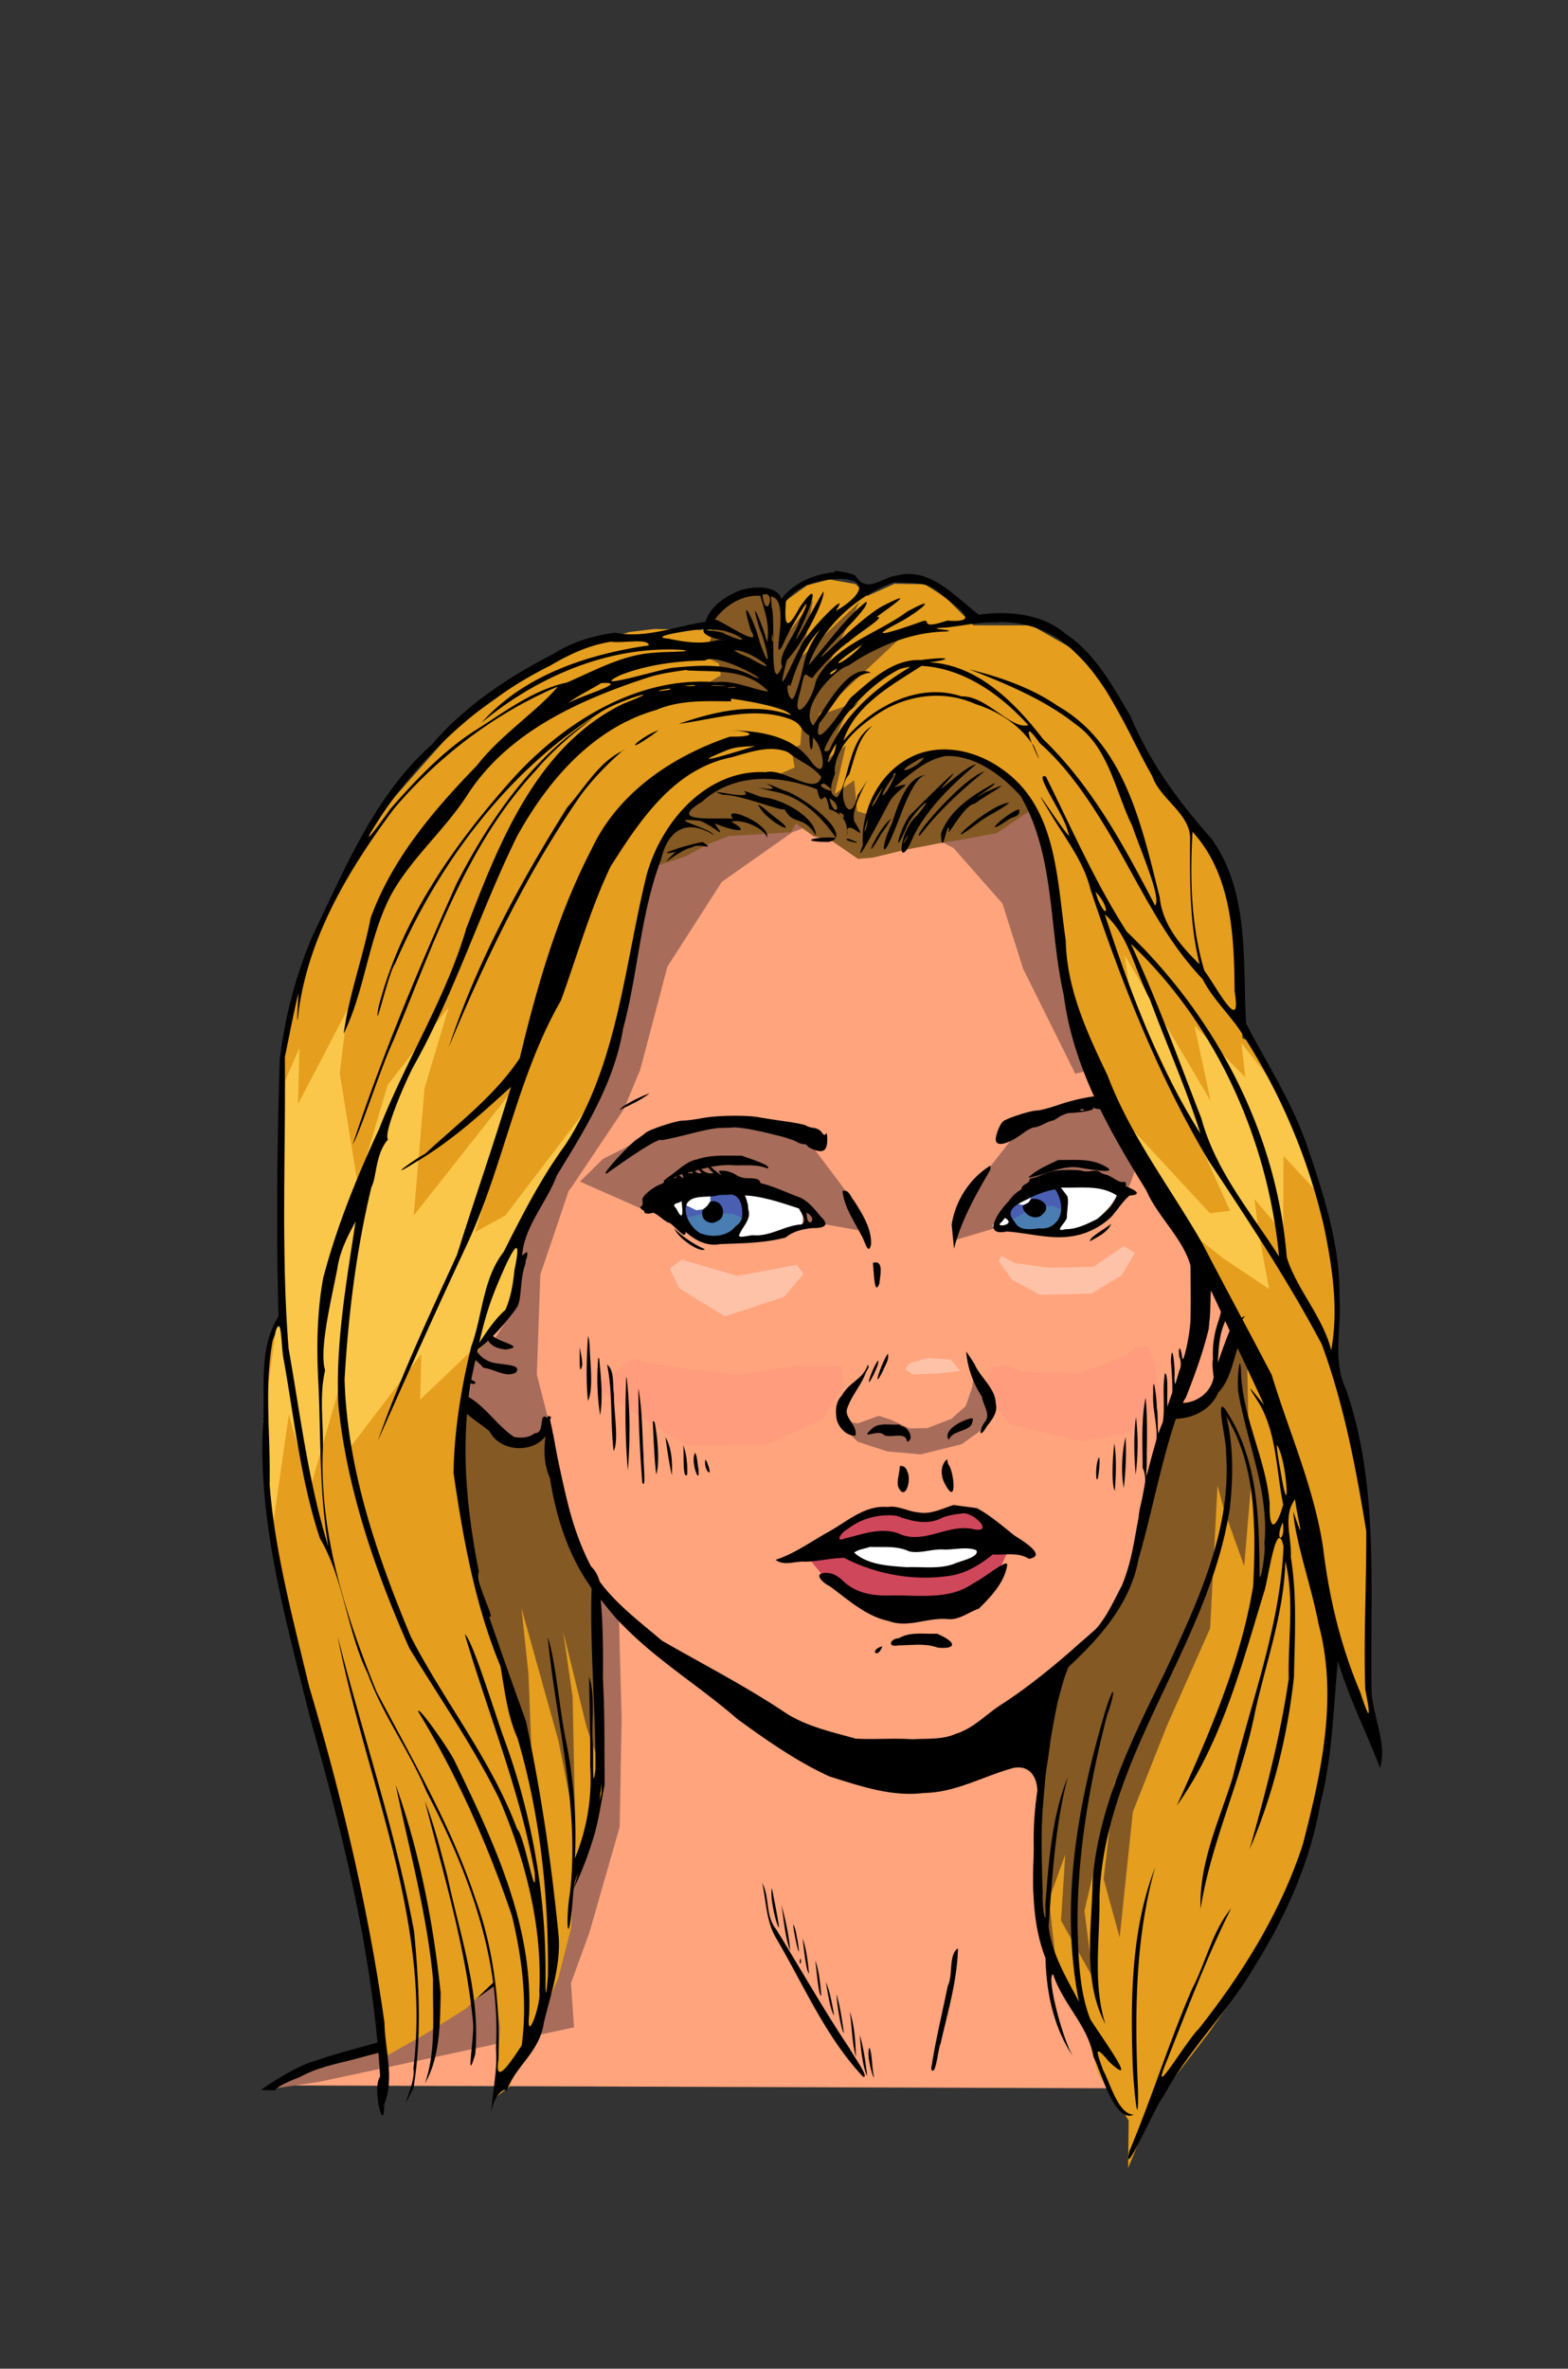 
<svg class="picture" viewBox="0 0 196 296" xmlns="http://www.w3.org/2000/svg">
    <rect x="0" y="0" width="196" height="296" fill="#333333" stroke="none"/>
    <g id="colors">
        <path d="m34.18 260.6 8.818-3.991 6.58-1.7 3.67-1.83 8.78-6.52 7.02-7.34 3.82-8.18 1.7-6.34.608-3.65-.147-8.53-1.29-15.2-3.37-8.09-1.6-10.6-1.57 1.55h-3.1l-3.82-3.65-3.87-2.49-2.64-2.67-2.19-6.84-2.97-6.17.512-4.14 1.79-2.05 2.52-.516 3.2 1.08 2.76 2.62 1.21 1.94 1.31 1.26 1.85.799 1.68-.763.18-2.12-.214-1.81.146-.905-.815-.98.016-1.65.793-1.52.735-3.09-.791-3.7-.362-.373.852-.598-.057-1.05.239-1.22.33-1.48-.031-1.54-.233-1.58.189-1.72.929-1.39-.48-1.13.595-1.86.247-2.39.033-1.18.777-1.08.082-2.18 1.62-2.05-.44-1.27 1.25-1.8.94-1.6.307-.999 1.77-2.46.386-1.41 1.33-1.37.683-1.78 2.39-1.4 1.22-2 3.91-.757 2.66-1.87 2.45-.358 2.33-.28 2.51-1.02 2.64-.312 2.31 1.62 3.61-1.01 3.14-.595 4.08 1.76 1.54-.137 2.43-.362 2.26-.734 2.15.169 1.85-1.13 2-.256 1.57-.419 2.38-.121 1.64-.107 2.8-.403.84-.164 3.24-.1 1.07-.814.914-.434.53 1.19-.175 1.77 1.91.855 1.93 2.91 2.64 3.94 1.72 3.7.79 2.77-.586 1.11 1.22 2.59.818 2.77.794 1.41.456 2.47.594 1.85.672 5.19.444 8.75-.53 12.5 1.35-2.65 2.06-2.21 2.241-.053.501 2.86-.986 3.62.492 5.99-.494 5.85-1.59 4.18-1.121 4.41-1.65 2.21-2.66.259-.507-.287-2.58 6.41-1.71 6.99-1.9 8.04-2.58 5.3-5.66 5.51-2.67 9.9.456 1.84-.916 5.75.06 8.86.675 6.62 3.27 7.05 3.03 5.39 6.588 7.289z" fill="#ffa47d"/>
        <path d="m103.1 193.2 2.68-2.92 4.25-1.64 4.121.525 1.72.281 4.53-.799 3.09 1.18 1.79 3.31 2.73.789-2.06-.023-.784 1.74-4.75 5.26-8.01.034-5.11-1.05-3.05-2.49-1.6-.752-2.01-2.49z" fill="#cf475b"/>
        <path d="m129.5 95.73-2.019.39-6.041 2.83-11.6.462-9.29-1.58-7.63.953-4.3 1.92-6.48 1.73-2.99 14.3-3.13 13.2-6.31 10.4-4.35 8.71-1.17 8.59.962-1.24-1.89 8.73-2.25 3.41-1.66 1.45-.838 5.22 1.63.554 1.86 2.6 2.96 1.77 1.69-.293 2.14-1.48-1.69-6.57.432-12.5 3.56-10.5.384-.493 6.49-9.68 2.05-4.91 3.4-12.9 6.8-10.6 8.85-6.22 7.94-2.93 4.39.871 7.8 4.05 6.11 6.94 2.58 8.14 6.51 13.1 4.42-.898-1.63-4.61-3.68-11.5-1.14-11z" fill="#a76c5a"/>
        <path d="m138.5 137.7-4.909.924-6.231 2.56-4.019 5.18-2.58 2.82-1.31 5.76 4.879-1.45 5.341.48 5.389-.208 3.491-1.85 2.669-3.82 2.84-7.91-2.24-1.6zm-48.3 2.7-3.58.545-4.01 1.01-3.99 1.23-3.25 1.64-2.87 2.83 8.73 3.86 2.17-1.6 1.42 2.08 1.64 1.92 3.14 1.4 5.23-.612 3.08-.56 1.98-.885 2.74-.354 5.57 1-2.56-5.19-4.78-6.35-6.85-1.9zm-37.5 16.3-.165 4.29.928 2.26 2.57 4.11.858 4.02 2.25 1.44 3.85.594 2.23-1.29-.492-1.05-1.23-2.74-1.73-.611-.76-1.03.966-2.62-2.3-3.19-1.31-2.38-3.74-1.77zm69 15.3-.186 1.39-.792 2.32-1.79 1.59-3.01 1.16-2.2.038-2.32-1.06-1.56-.509-2.59.937-.78-.103-1.36-2.01-.08 2.36 2.2 2.06 3.68 1.2 4.17.37 5.121-1.27 2.2-1.58 1.56-2.56zm-48.1 25.2 1.26 15.2.22 9.19-1.46 7.65-4.18 9.47-6.14 6.84-6.25 4.8-6.88 4.28-9.05 2.69-7.67 3.79 6.4-.949 31.9-6.82-.381-5.52 2.31-6.34 3.78-13.2.244-13.4-.361-13.8z" fill="#a76c5a"/>
        <path d="m143.5 168.2-1.759.208-1.041 1.03-5.82 2.14-7.22-.209-1.76-.823-1.83.335-1.17 2.96 3.36 4.18 9.06 2.11 5.77-1.06 3.95-3.87-.653-4.75zM79 169.8l-4.64 3.5 5.25 3.46 6.23 3.9 9.97-.07 6.99-3.22 2.651-4.29-.261-2.35-5.67-.053-7.22 1.04-7.88-.836z" fill="#ff9c7d"/>
        <path d="m140.5 155.7-3.829 2.61-5.541.12-4.28-.592-1.64-.892-.392.606 1.67 2.34 3.491 1.92 6.479-.161 3.771-2.32 1.619-2.74zm-55.3 1.71-1.49 1.13 1.23 2.47 5.66 3.49 7.43-2.45 2.41-2.85-.829-1.14-7.45 1.38zm30.8 12.3-2.269.619-.612.78 1.02.658 3.28-.16 2.66-.292-1.29-1.43z" fill="#fec2a8"/>
        <path d="m104.2 193.2 6.92-.777 4.069.134 9.07-.371-1.58 1.93-2.65 1.71-4.72.714-6.27-.794-4.57-2.06zm28.3-46.1-6.739 3.48-1.72 2.61 2.73.635 6.169.25 3.491-.918 2.34-2.43 1.37-2.06zm-41.9 1.26-8.37 1.8 2.56 2.38 3.38 2.6 7.85-.396 3.34-1.31.967-.36.03-1.03-.475-1.43z" fill="#fff"/>
        <path d="m132.1 148-2.467.557-2.44 1.54-.95.89-.103.85.86 1.553 1.42.757h2.669l1.38-.556.651-1.8.186-1.98zm-44.42.28-1.77 1.24-.207 1.39-.008 1.37 1.028 1.62 2.28 1.11 2.36-.027 1.15-1.45.854-1.29-.059-1.73-.544-1.93z" fill="#4a7db2"/>
        <path d="m132.1 148.1-1.915-.153-4.05 3.04-.107 1.072.603.288 1.55-.883 1.4-.663 2.06-.107 1.407.61.226-.993zm-43.52.751-2.38.27-.416 1.23-.275.791.125 1.047 2.124-.497 2.26-.07 1.63.053 1.71.774.163-1.84-.557-1.7z" fill="#4a5eb2"/>
        <path d="m85.89 149.2-.349 1.31 1.5.722.822-.104.926-.713.017-1.17zm42.8.038-1.689 1.13.885.227 1.07-.497z" fill="#fff"/>
        <path d="M84.49 153.5c-.441-.442-.842-.764-.892-.715s-.509-.245-1.02-.655c-.653-.523-1.09-.728-1.48-.687-.571.058-1.37-.564-.913-.713.125-.042.183-.303.129-.581-.078-.396.072-.654.699-1.2.439-.38 1.1-.793 1.47-.918.396-.134.615-.316.532-.447-.088-.139-.016-.174.198-.094.185.07.468-.002.628-.158.159-.156.352-.223.429-.148.076.075.218.008.317-.148.154-.245.23-.244.535.005.318.26.34.245.215-.141-.095-.292-.039-.467.176-.547.174-.066.315-.031.315.077s.196.196.437.196c.365 0 .395-.05.182-.303-.144-.17-.166-.303-.051-.303.114 0 .323.136.463.303s.402.303.58.303c.254 0 .27-.055.079-.243-.463-.454-.25-.638.229-.197.262.242.695.44.962.44h.487l-.448-.468c-.644-.672-.554-.913.118-.317.312.276.752.635.979.795.374.266.388.263.146-.04-.237-.297-.18-.33.528-.293.436.022 1.08.24 1.43.484.424.282.92.438 1.43.447 1.45.005 1.73.166 1.68.94l-.048.69-1.04-.08c-.571-.044-1.23-.142-1.45-.216-.302-.1-.29-.074.051.1.72.373.547.56-.308.337-.424-.111-1.61-.194-2.63-.183-1.91.022-2.22.055-2.83.318-.197.083-.503.098-.679.032-.209-.078-.268-.04-.173.114.1.159.031.189-.214.098-.483-.182-.869.058-.5.312.191.132.093.153-.312.064-.41-.088-.709-.02-.979.217-.53.472-.489.761.23 1.56.34.38.618.761.618.846 0 .086.237.461.527.833.474.61.527 1.08.121 1.08-.083 0-.512-.362-.953-.804zm43.2-5c.037-.194.275-.443.53-.552s.462-.314.462-.454.127-.256.283-.256.712-.185 1.24-.412c.524-.228 1.25-.46 1.62-.516 1.039-.159 3.099-.15 3.5.016.198.082.691.089 1.099.014.475-.088.845-.044 1.051.12.171.14.493.282.715.315.223.033.734.28 1.141.55.402.267.851.443.996.39.398-.15.561.266.295.754-.202.37-.353.412-1.06.301-.456-.072-1.029-.234-1.27-.362-.476-.252-.581-.267-3.319-.469-2.591-.192-4.401-.17-4.921.06-2.189.971-2.459 1.03-2.359.501z"/>
        <path d="M75.69 146.6c0-.351 2.99-3.59 3.85-4.18.479-.326.987-.701 1.13-.832.452-.426 3.84-1.55 4.67-1.55.446 0 1.55-.141 2.46-.315 1.82-.348 5.47-.398 7.11-.097.578.107 2.08.34 3.34.517s2.4.414 2.54.527.55.238.92.278c.401.045.807.266 1 .55.262.371.371.412.512.188.116-.18.182.065.184.683.004 1.36-.431 1.73-1.569 1.33-.46-.159-.871-.388-.91-.507-.039-.12-.256-.218-.482-.218-.225 0-.62-.134-.875-.297-.257-.165-1.22-.49-2.14-.724-5.51-1.39-6.66-1.42-11.3-.238-1.82.463-3.38.801-3.46.75-.258-.158-1.73.662-4.12 2.29-1.27.868-2.43 1.68-2.57 1.8-.146.122-.264.138-.264.037zm48.8-4.01c-.15-.477.466-2.13.926-2.48.526-.399 3.421-1.33 4.151-1.33.363 0 1.5-.287 2.52-.638 2.29-.787 4.61-1.25 6.25-1.25 1.11 0 1.409.102 2.73.931 1.679 1.05 3.649 2.93 3.3 3.15-.125.077-.488-.038-.809-.254l-1.551-1.05c-.533-.363-1.019-.615-1.069-.559-.055.054-.515-.047-1.02-.226a6.032 6.032 0 0 0-1.89-.282c-.53.025-1.09-.033-1.24-.129-.177-.108-.231-.091-.146.046.13.212-1.4.504-2.95.567-.371.014-.959.236-1.31.493-.346.256-.733.467-.858.467s-.597.189-1.049.42c-.454.232-1 .42-1.22.42-.219 0-.814.31-1.32.686-1.79 1.33-3.2 1.75-3.44 1.02zm11-3.93c-.069-.07-.25-.078-.401-.017-.168.067-.118.117.125.127.222.01.347-.04.276-.11z"/>
    </g>
    <path id="line" d="M140.5 132.7c-.907.497 2.921.726.582.115l-.332-.078zm-59.3 3.92c-1.23.448-3.26 1.44-3.78 2.08 1.3-.586 2.66-1.2 3.78-2.08zm54.7.888c-2.901.96-5.69 2.24-8.49 3.45-1.05 1.1 2.37-.411 3.15-.668 2-.684 3.83-1.94 5.99-2 1.43-.332 2.9.059 4.3.304.778.442 3.84 2.17 2.08.75-1.27-1.16-3.04-1.29-4.6-1.83zm-45.2 2.43c-1.95.174-3.84.639-5.7 1.25-1.93.535-5.69 1.18-6.55 2.19 4.09-1.19 8.26-2.46 12.6-2.45 1.43-.062 2.88-.294 4.22.327 2.22.618 4.41 1.38 6.64 1.9.743-1.47-2.77-1.42-3.66-2.06-2.41-.956-5-.843-7.53-1.15zm2 4.48c-1.86.025-3.75-.16-5.54.457-1.46.27-2.52 1.52-3.73 2.29-1.58 1.41 1.56-.57 2.17-.487 2.06-.589 4.14-1.26 6.3-1.05 1.37.017 2.76-.145 4.05.396.635-.388-2.56-1.33-3.24-1.61zm39.6.523c-1.31.644-2.71 1.19-3.77 2.23 2.22-.331 4.27-1.68 6.57-1.23.94.149 5.37.949 2.74-.354-1.76-.859-3.66-.589-5.54-.644zm-8.49.713c-2.59 1.57-4.41 4.43-4.85 7.39l.292 3c.891-3.5 2.67-6.67 4.48-9.76.111-.199.06-.421.071-.635zm30.2.774c-1.05.295-1.95.698-2.62 1.57-.772.866-.861 2.14-2.19 2.36-.897.323-.221 1.63-.422 2.39-.01 4.41.123 8.83.025 13.2-.234 1.23-.724 4.2-1.02 3.83-.137-1.38-.548-1.89-.38-.222.693 1.12-.731 5.43-.58 2.32.067-.964-.323-4.61-.46-1.79.12 1.74.518 5.81-.419 5.81-.14-1.23.167-4.11-.329-4.29-.432 2.42.245 5.01-.566 7.33-.505 1.43-.22-2.29-.448-2.98.024-1.08-.516-4.95-.45-1.8-.175 2.43 1.01 4.97.033 7.28-.468 1.18-1.09 4.9-.843 1.76-.003-2.85.136-5.71-.143-8.54-.569 2.85-.366 5.86-.37 8.77.908 1.88-.368 4.13-.503 6.22-.56 2.81-.894 5.75-2.03 8.39-1.01 1.86-1.87 3.89-3.26 5.49-3.83 3.4-7.67 6.79-12 9.56-1.85 1.22-3.41 2.93-5.59 3.59-1.66.746-3.58.551-5.35.674-2.36-.177-4.77.052-7.12-.082-2.95-.827-6-1.48-8.64-3.13-5.01-3.37-10.4-6.13-15.6-9.12-3.33-2.84-6.99-5.49-9.08-9.44-2.11-4.13-2.9-8.75-3.95-13.2-.637-1.73-.379-3.98-1.26-5.18-1.21-.9-.218 1.94-1.61 1.9-.768.645-1.85.617-2.75.437-2.17-1.56-3.74-3.85-6.14-5.11-1.11-.732-2.42-1.34-2.8-2.75-1.09-2.3-1.36-4.95-2.91-7.02-.97-1.67-2.18-3.23-2.58-5.16-.66-1.26-.283-2.63-.198-3.98.434-.905.637-2.01 1.7-2.37.918-.783 2.19-.145 3.28-.222 1.88-.012 3.29 1.66 4.39 2.98.751.928 3.53 4.26 2.14 1.52-.968-1.68-2.33-3.13-3.71-4.49-1.23-.66-2.54-1.04-3.9-1.31-.242.036-1.65.379-2.32.532-.915.346-1.65 1.38-2.22 2.2-.479 1.01-1.07 1.99-.835 3.16-.156 2.4 1.2 4.56 2.17 6.68.618 1.25 1.59 2.32 1.75 3.78.468 2.21 1 4.62 2.81 6.14 1.24 1.6 3.43 1.69 4.97 2.86 1.54 1.55 2.86 3.78 5.12 4.38l3.11-.212c1.19 4.02 1.35 8.35 3.16 12.2.608 1.65 1.56 3.22 2.41 4.77 1.58 1.51 2.83 3.53 4.51 5.12 4.3 4.38 9.6 7.58 14.2 11.6 3.65 2.65 7.39 5.28 11.5 7.16 3.82 1.19 7.74 2.58 11.8 2.06 3.95-.034 7.44-2.11 11.2-3.13 2.81-.516 3.39 2.57 2.76 4.62-.125 3.63-.361 7.28-.276 10.9.268 2.05.212 4.17 1.06 6.09 1.21 3.21 2.54 6.41 4.58 9.19 1.21 1.74 2.17 3.68 3.84 5.03.518.695 4.36 4.432 4.36 4.432l.947.017s-.13-.184-.271-.398c-2.204-3.346-7.893-9.756-9.566-12.69-1.92-3.88-4.02-7.97-3.78-12.4.003-3.1-.27-6.21-.081-9.29.63-5.9 1.15-11.9 3.03-17.5.827-1.25 2.2-2.16 3.18-3.32 3.03-2.73 4.89-6.45 5.85-10.4 1.73-5.97 2.86-12.1 4.86-18 .54-.98 2.7.55 3.76-.762 1.29-.95 1.72-2.79 2.04-4.3.462-2.54 1.69-4.87 2.42-7.32.413-3.63.55-7.33.185-10.9.213-1.83.64-3.72.592-5.54-.32-.791-.732-1.48-1.62-1.69l-.468-.223zm-22.5.639c-1.95.761-4.18 1.16-5.43 3.05-1.13 1.11-3.5 4.43-.249 3.78 2.87.174 5.73 1.12 8.61.51 1.65-.32 3.26-1.19 4.47-2.35.783-.853 1.42-1.94 2.29-2.66 2.47-.143-.811-1.37-1.72-1.54-1.33-.457-2.66-.914-4.09-.757zm-42.6.431c-2.87.738-5.86 1.62-8.24 3.44-.659 1.12.996.675 1.58.382 1.26-.898 1.62.462 2.27 1.34 1.3 1.64 3.26 3.23 5.48 2.81 2.74-.111 5.55-.121 8.2-.824.95-.786 2.1-1.04 3.3-1.18 1.51.03 2.32-.301 1.03-1.51-.816-1.01-1.65-2.05-2.93-2.46-1.66-.629-3.33-1.46-5.09-1.75zm65 .124c1.86.248 1.39 2.3.999 3.55-.515 1.24-1.78 2.1-2.4 3.28-.585 1.79.449 3.51.64 5.24-.085 1.89-.294 3.77-.901 5.57a12.09 12.09 0 0 0-.624 4.56c-.281 1.4.562 3.03-.226 4.28-.116 1.71-5.01 3.18-3.18.572 1.12-2.82 2.17-5.71 2.88-8.65.136-2.54.307-5.08-.065-7.6-.149-2.44-.568-4.93-.596-7.35.723-1.46 1.63-3.33 3.47-3.45zm-21.3.777c2.35.097 4.88-.383 6.98.986-.401 1.25-1.5 2.21-2.51 2.98-1.25.608-2.49 1.25-3.92 1.24-1.55.452.067-.786.2-1.45-.013-.87.249-1.82.076-2.65zm-.697.236c.728 1.12 1.07 2.75.285 3.87-.561.751-1.31 1.09-2.24.991-1.14.104-2.52.408-3.17-.876-1.52-1.67 1.08-2.4 2.18-3.04.939-.437 1.92-.796 2.94-.947zm-26.6.183c.215 2.07 1.44 3.72 2.34 5.53.386.5.891 2.78 1.23 1.12.067-1.99-1.12-3.82-2.15-5.45-.448-.49-.596-1.41-1.41-1.19zm-14.3.498c1.12-.263 1.71.888 1.74 1.8.101.852.017 1.63-.791 2.1-1 1.32-3.06 1.5-4.5.85-1.11-.686-2.15-2.37-1.6-3.65.677-1.22 2.77-.668 3.97-1.07.393-.03.786-.042 1.18-.036zm2.09.066c2.34.129 4.55.917 6.76 1.63.3.608 1.11 1.56.303 2-2 .114-3.77 1.45-5.82 1.36-.531-.128-2.39.59-1.87-.208.434-.991 1.46-1.86 1.06-3.02-.067-.603-.168-1.21-.433-1.76zm35.7.484c-.051.013-.08.207-.111.245-.091.104-.175.203-.271.256-.187.102-.297.128-.412.2-.071.044-.151.02-.161.11-.1.944 1.61 2.12 2.56.97 1.06-1.01-.434-2.12-1.6-1.78zm-39.6.226c-.169.013-.462.095-.462.095l-.355.535-.58.51s-.111.495.05.86c.2.455.732.792 1.34.707.382-.127.91-.359 1.08-.787.302-.745-.047-1.8-1.08-1.92zm-4 .01c.125 1.22.278 2.82-.683.894-.702-.666.261-.565.683-.893zm15.6 1.43c1.57.78.106 2.1.051.344zm24.8.669c1.63.85-1.53 1.32-.401.506l.267-.327zm13.3.723c-.774.655-2.74 1.68-2.66 2.18.944-.503 2.24-1.14 2.66-2.18zm-54.6.605c.551 1.35 3.36 3.1 3.79 2.57a12.908 12.908 0 0 1-3.79-2.57zm69.6.439c.518 2.61.824 5.28.608 7.94-.077 1.4.1 2.85-.68 4.09-.601 1.41-1.1 2.85-1.6 4.3.093-1.65.14-3.3.78-4.85.757-2.01.682-4.18.978-6.28-.415-1.64-1.55-3.58-.172-5.06l.08-.122zm-100 2.19c-1.17-.317-2.48.37-2.27 1.67.072 1.93.277 4.04 1.59 5.57 1.7 2.25 2.62 4.91 3.42 7.57-.08 1.14 3 2.52 2.77 1.74-.862-.582-2.1-.84-2.31-2.01-.666-1.73-.722-3.68-1.88-5.2-.764-1.69-2.26-3.18-2.22-5.12-.154-1.04-.091-4.14 1.62-3.15-.063 1.11-.026 2.21.537 3.2.61.978.059 2.1.037 3.16 1.02-.521 1.04-1.54.813-2.56-.546-1.09-.638-2.48.518-3.27.783.564 3.41 1.54 1.51-.05-1.09-.718-2.16-1.7-3.56-1.53zm55.2 1.66c.141.809.154 4.45.836 2.51.029-.786.635-2.97-.835-2.51zm-49.4 2.41c-.757.699-1.3 1.52-1.46 2.55-.532 1.66-1.04 3.54-.116 5.16.254 1.33 1.48 2.04 2.31 2.99 1.34.137 2.83 1.29 4.06.579.92-1.21-2.42-.835-3.44-1.43-1.33-.512-1.97-2.04-2.61-3.24-.088-1.5.466-2.92.943-4.31.995-.49 1.31.468 1.75 1.18.111 1.14-.637 2.47-.263 3.54.412.969 1.31 1.28 2.3 1.39 2.82-.336-1.14-.97-1.58-1.75.615-1.35 1.79-3.24.05-4.41a14.769 14.769 0 0 1-1.94-2.26zm13.8 6.71c-.174 2.68-.267 5.44-.013 8.12.722-1.43.262-4.74.215-6.86-.045-.424-.052-.858-.203-1.26zm-1.03 1.39c.002.719-.129 4.11.311 2.24-.016-.755-.197-1.49-.312-2.24zm48.3.548c.156 2.02.861 3.96 1.96 5.65.125 1.01 1.16 2.23.368 3.16-.791 1.1-.699 2.19.223.605.653-.88 1.43-1.74 1.15-2.91-.061-1.92-1.91-3.22-2.64-4.88-.324-.56-.702-1.08-1.06-1.62zm-9.79.284c-.777 1.06-2.11 5.09-.618 2.15.262-.683.813-1.39.618-2.15zm-36.2.52a30.398 30.398 0 0 0 .233 7.18c.38-2.35.096-4.76-.119-7.11l-.114-.077zm35 .309c-.686.743-1.92 4.44-.556 1.75.212-.552.613-1.16.556-1.75zm-33.9.542c.736 3.49.379 7.23.827 10.8.674-1.35 0-4.93.03-7.14-.204-1.16.126-2.88-.858-3.67zm32.6.026c-.693 1.91-2.22 2.03-3.26 3.84-.67.707-.795 1.58-.694 2.52.022 1.16 1.15 2.57 2.4 2.48.297-1.27-1.36-2.16-1.06-3.3.525-1.65 1.75-2.94 2.31-4.45.081-.31.579-.81.316-1.08zm-30.2 1.51c-.161 3.88-.135 7.8.196 11.7a62.304 62.304 0 0 0-.124-11.5zm1.51 1.42c.006 3.91.183 7.89.496 11.8.5.902.115-2.47.151-3.32-.178-2.83-.141-5.7-.646-8.49zm62.2 3.58c-.304 2.38-.238 4.83-.036 7.22.298-2.35.337-4.87.036-7.22zm-20.7.195c-1.19.282-3.5 1.51-2.69 2.67.519-1.35 2.83-.943 2.96-2.34.081-.376.118-.35-.276-.332zm-39.7.325c.106 2.11.18 4.47.43 6.65.457-1.16.197-4.58-.19-6.49l-.109-.122zm30.8.418c-1.2.118-2.58-.341-3.51.635-1.49 1.41.947-.137 1.61.684.88.45 2.72-.511 2.89.833.913-.176.287-1.8-.686-1.94zm28.3 1.59c-.472 2.01-.568 4.44-.225 6.35.245-2.05.35-4.42.225-6.35zm-57.5.01c.18 1.48.529 3.68.783 4.74.09-1.56.001-3.37-.783-4.74zm56.1.777c-.214 1.71-.398 5.04.061 5.93.13-1.96.238-3.99-.061-5.93zm-53.9.182c.15.843-.138 4.36.502 3.73.051-1.25-.055-2.56-.503-3.73zm1.49.983c-.646 1.12.755 4.59.389 1.78-.127-.577-.092-1.26-.389-1.78zm50.5.547c-.653 1.14-.29 4.74.017 1.4.022-.463.104-.938-.018-1.4zm-19 .252c-.911.78-.8 2.23-.2 3.2 1.459 2.75 1.12-1.65.331-2.6l-.131-.594zm-30.2.033c-.325 1.3 1.06 2.59.277.574l-.102-.298-.174-.275zm24.3.834c-.033.826-.373 1.73-.231 2.51.846 2.08 1.75-.743 1.16-1.83-.103-.445-.472-.775-.934-.687zm6.72 4.86c-1.45.432-2.841 1.22-4.401.921-1.34-.107-2.509-.902-3.88-.675-2.81-.26-5.09 1.86-7.4 3.13-2.16 1.2-4.21 2.71-6.57 3.47 1.05.824 2.47.135 3.68.236 1.63-.03 3.3-.476 4.9-.473 4.07 2.1 8.87 2.94 13.4 2.2 1.95-.342 3.64-1.41 5.16-2.63 1.52.09 3.17-.329 4.52.543 2.37-.363-.839-2.3-1.79-2.9-1.51-1.2-3.02-2.52-4.71-3.43zm1.34 1.03c1.53.156 3.79 2.66.851 1.93-3.07-.532-6.1 2.07-9.14.565-2.231-.75-4.43.125-6.58.637-1.5.613-.398-.87.313-1.18 1.701-1.34 3.94-1.88 6.07-1.65 1.87.715 3.97 1.24 5.84.203.855-.295 1.75-.418 2.641-.513zm-11.8 4.2c1.65.077 3.35-.176 4.89.557 1.37.32 2.83-.306 4.23-.232 1.34.078 2.95-.408 4.17.093.506.855-2.02 1.34-2.82 1.72-1.87.662-3.92.33-5.87.403-2.24-.172-4.84-.265-6.57-1.82.546-.434 1.32-.477 1.96-.718zm-7.62.515c-.005.055-.156.026 0 0zm24.5 1.57c-1.36.64-2.62 1.78-4.03 2.51-3.02 2.11-6.89 1.39-10.3 1.48-2.25.066-4.41-.308-6.04-1.94-.695-.635-1.47-1.02-2.43-.84-1.07.193.234 1.34.833 1.58 2.34 1.68 4.509 3.77 7.429 4.39 2.46.93 4.95-.51 7.47-.234 1.38.105 2.53-.885 3.8-1.31 1.54-1.53 3.21-3.26 3.55-5.48-.015-.117-.14-.182-.245-.164zm-51.1 4.79c-.127 4.61-.047 9.21.164 13.8.009 2.32.301 4.66.129 6.98-.509 2.82-.883 5.69-1.69 8.45-.952 2.45-1.54 5.07-3.07 7.26-2.48 4.34-6.37 7.59-9.86 11.1-3 1.83-5.81 3.97-8.65 6.02-3.99 1.57-8.23 2.35-12.3 3.79-2.54.701-6.646 3.584-6.646 3.584l1.772.06s.144-.554 3.114-1.664c2.42-1.36 5.18-1.74 7.81-2.5 2.82-.783 5.88-1.29 8.08-3.37 2.78-1.83 5.69-3.5 8.37-5.48 2.29-2.38 4.68-4.67 6.9-7.1 2.44-3.33 4.17-7.09 5.39-11 .773-2.3 1.06-4.74 1.55-7.11-.076-5.17.084-10.4-.412-15.5-.176-2.43-.34-4.86-.68-7.27zm42.6 3.97c-1.61.085-3.3-.283-4.761.568-1.159.064-1.449 1.19-.083.893 1.651 0 3.331-.3 4.931.281 2.17.223 2.64-.557-.08-1.74zm-6.84 1.58c-1.74.496-.552 1.68 0 0zm-15 29.6c.503 2.36.499 4.87 1.8 6.99 3.43 5.83 6.11 12.2 10.8 17.2.889.223-1.271-2.71-1.69-3.54-3.25-4.85-6.12-9.95-9.18-14.9-1.37-1.65-.754-3.93-1.73-5.76zm1.21.613c-.326 1.2.654 5.02.895 4.91-.234-1.64-.609-3.32-.895-4.91zm1.2 2.11c.271 1.89.443 3.97 1.07 5.71-.125-1.92-.587-3.85-1.07-5.71zm1.46 2.4c.038 1.19 1.09 5.59.55 2.08-.163-.688-.215-1.46-.55-2.08zm1.19 1.8c.114 1.21.443 4.16.786 4.37-.15-1.47-.316-2.98-.786-4.37zm19.4 1.22c-1.209.806-.578 3.3-1.269 4.69-.709 3.46-1.551 6.89-2.081 10.4.579 1.09.841-2.5 1.181-3.2.889-3.91 2.08-7.84 2.17-11.9zm-19.7 1.25c-.286 1.07.297.603 0 0zm1.87.24c.14 1.2.467 4.77.747 4.38-.128-1.47-.269-2.98-.747-4.38zm1.329 2.71c.189 1.2.607 3.79 1.021 4.16-.249-1.39-.494-2.86-1.021-4.15zm1.32 1.54c.067 1.45.615 4.6.928 4.86-.237-1.63-.45-3.29-.928-4.86zm1.671 2.16c.245 1.81.298 4.14.757 5.65-.046-1.88-.176-3.85-.757-5.65zm1.25 2.93c.078 1.56.394 4.2.913 5.11-.197-1.72-.449-3.45-.912-5.11zm1.209 1.57c-.488.816.509 4.1.56 3.67-.295-1.19-.174-2.56-.56-3.67z"/>
    <g id="hair">
        <path d="m107.1 105.4-2.08-.51-2.67.331-.08-1.171-2.71-1.53-.976 1.245-2.15-.258-.711.508-3.02-.218-2.23.59-1.1.084-1.47 1.02-1.23.757-3.12 1.214-1.6.38-3.45 15.91-2.31 9.186-5.88 12.54-4.47 6.709-.993 5.465-.453 4.71-1.53 2.65-3.7 4.568-.962 5.516 1.58 1.56 2.54 1.927 2.72 1.876 3.65-1.346 3.63 14.58 2.37 4.833.452 16.11.036 9.492-2.9 9.849-.657 2.273-.23 4.66-1.63 6.382-6.08 13.46-1.9 1.469.738-8.83-.788-5.72-3.51 3.345-5.17 3.232-5.16 2.905-2.15-14.58-3.19-15.09-6.68-25.69-2.33-11.32-.363-12.64.116-8.422 1.97-4.772-.38-18.05.42-15.29 2.98-10.91 5.14-11.83 5.31-8.3 8.36-9.471 10-7.168 7.411-3.5c-1.138-.512 2.89-.633 4.156-1.144l3.126-.377 5.847.132.956-.479 2.6-2.916 3.82-.969 2.33.66.594 1.294.294-1.264 2.66-1.917 2.78-.73 3.28.577 1.46 1.488 3.41-1.529 3.77.071 2.65 1.682 3.43 3.436 7.26.015 6.04 3.446 3.3 4.69 7.4 13.05 5.67 6.82 3.11 7.78.582 9.992.259 5.822.777.307 3.02 5.25 4.95 11.32 2.66 10.7.362 8.413-.22 6.759.469.387 2.21 7.636 1.44 9.584.213 4.099-.051 9.104-.176 6.597 1.12 8.707-5.88-15.09.399 6.739-.154 4.455-1.52 10.91-3.85 12.23-5.14 9.299-4.77 6.79-5.09 6.637-3.3 6.108-1.75 4.23.07-5.933-3.8-5.771-2-7.035-1.99-3.12-3.27-8.686-.524-7.147 2.19-13.36 2.06-11.52 3.95-4.15 3.79-6.993 2.46-11.52 2.62-9.818 1.87.59 2.57-.598 1.28-1.866 1.1-4.262.966-3.945-6.19-10.4-12.4-23.45-2.74-10.81-2.4-16.11-1.79-4.027-2.45 1.642-1.82 1.325-6.17 1.08-5.61 1.184-2.24.63-.878-.57-.557.732-1.77.2z" fill="#e59e1d"/>
        <path d="m94.53 73.74-4.82 2.029-1.14 1.601.48 1.794-.565 1.672-1.02.92 2.4 1.153.234 1.488-2.62 1.55 7.72.954 2.99 1.234 2.02 2.865-.163 2.1-1.11.466.394 2.345-2.2.95-5.03.21-4.37 2.701-4.22 4.058-1.54 4.364 1.81-.537 2.044-.703 2.423-1.35 2.847-1.134 4.846-.281 2.921-.19.63-1.102 2.22 1.61 2.03.407 3.51 2.412 1.824-.153 4.165-1 4.579-.872 2.575-.404 4.237-.804 2.788-1.903 1.971-1.33-4.86-4.852-5.4-2.233-5.18 1.04-3.58 3.365-1.09 3.813-2.14-.626-.368-3.854-2.43 1.703 1.39-6.046-2.54 1.825 3.06-6.943-4.02 1.356 11.3-10.6-11.1 6.422 5.02-10.02-7.14 6.75 1.31-6.964-3.81 5.098.071-5.383zm59.9 91.56-.66 1.815-1.659 6.209-1.26 1.683-2.32.525-1.45-.073-.791 2.182-2.81 12.64-2.68 7.932-3.65 5.73-3.35 2.875-1.61 5.964-1.35 6.995-1.31 17.13 2.5 8.605-.917-8.105 2.05-5.679-.537 8.268 4.02 7.219-1.091-8.422 3.841-16.42-1.44 12.44 2 7.3 1.65-15.7 4.24-10.71 5.42-12.23.922-17.84.795 2.978 2.54 7.086.897-10.6.821 14.17 1.27-2.834-.232-9.258-2.23-9.339-.169-8.381zm-96.2 9.492-.639 9.289 3.32 18.96 3.81 11.52 1.84 7.606-.5-12.95-.88-8.279 4.63 16.62 2.09 10.5-.323-16.01-1.18-8.156 2.95 12.03 1.72 4.904-.364-13.26-.022-9.787-3.59-6.26-1.9-12.24-1.37-.171-1.091.72-1.767.588-2.146-1.622-2.603-2.458z" fill="#845924"/>
        <path d="m140.6 119.4.694 4.986 6.06 12.74 6.4 14.17-2.5.32-10.4-11.22 8.29 13.87 3.75 2.977 5.75 3.834-1.25-6.688-.582-4.537 3.6 4.262.02-9.665 4.53 4.863-2.54-7.188-2.949-6.382-4.29-5.383.477 4.252-6.35-6.423 2.01 9.37zm-84.5 6.444-7.63 9.706-3.74 12.54-2.26-13.97.976-7.993-6.19 11.83.173-7.025-2.14 4.935.39 29.87-1.13.01-1.64 11.83 1.15 13.46 2.05-14.27 2.63 9.359 3.79-13.15 1.18 7.973 8.95-11.72-.143 5.679 6.65-6.342 5.29-5.577.607-8.819 4.11-7.31 4.39-8.626-10.4 13.66-3.74 2.039 5.89-19.27-13.6 17.23 1.36-15.91z" fill="#fac74a"/>
        <path d="m104.4 71.29-.043.203c-2.52.246-5.03 1.255-6.66 3.314-.699-1.754-3.529-1.519-5.109-1.06-1.88.749-3.712 1.905-4.422 3.954-3.79.577-7.479 2.132-11.3 1.357-2.72.396-5.32 1.132-7.66 2.641-5.69 2.896-11.1 6.514-15.3 11.42-7.15 6.362-10.8 15.5-14.9 23.96a56.586 56.586 0 0 0-4.041 15.4c-.319 10.71-.457 21.31-.146 32.01-2.67 4.262-1.56 9.4-1.97 14.17-.502 12.23 3.009 24.16 5.899 35.99 4.14 14.68 7.84 29.57 8.77 44.86-1.07 1.397.532 7.535.508 3.457 1.32-3.222.086-6.82.034-10.18-1.99-14.27-5.361-28.34-9.441-42.11-1.97-8.279-4.25-16.62-4.92-25.18.148-5.995-.709-12.13.396-18.05 1.24-4.354.94.67 1.41 2.691 1.3 7.392 2.12 14.99 4.49 22.12 3 5.047 3.34 11.52 5.99 16.93 1.86 5.16 5.201 9.594 7.311 14.68 5.17 9.83 9.309 20.8 8.699 32.12.232 2.865-.515 5.64-.605 8.463.074-2.467 1.77-3.799 1.93-3.106 1.02-3.12 4.134-4.827 4.664-8.599.873-3.568 2.214-7.418 1.814-11.16-.912-9.105-2.158-17.56-4.058-26.53a745.066 745.066 0 0 1-4.61-13.05c.968.584-1.75-4.118-1.28-5.627-1.275-6.49-2.031-13.13-1.473-19.71.79.748 2.05 1.524 2.812 2.2 1.386 2.644 5.46 2.717 6.99.603-.19 1.743-.223 3.456.562 5.227.736 4.72 2.222 9.48 4.932 13.36 1.72 2.957 1.93-.702.215-2.305-2.98-5.648-3.841-12.13-5.131-18.35.263-.576.043-.268-.264-.504l-.004.004c-.066.56-.145 1.109-.217 1.656-.983.35-2.503 2.409-3.96 1.033-2.147-1.393-3.5-3.705-5.722-5.004.107-.826.222-1.65.375-2.473.243-1.166.502-2.325.758-3.484 1.87-1.455 3.596-3.418 4.936-5.314.586-1.083.299-3.38 1.021-5.398-.037-.47.387-.987.186-1.451-.24.125-.432.28-.604.447.012-.078.01-.17.024-.246.376-3.6 3.09-6.454 4.31-9.768 3.52-5.73 7.2-11.62 8.29-18.35 1.88-6.964 2.19-14.48 4.77-21.21.876-3.742 3.25-5.056 6.58-2.986-.58-.97-6.56-2.275-1.76-1.785 1.92.707 3.51 2.64 1.85.33 3.37 1.325 4.26.95 2.07-.213 1.65-.437 4.46 1.1 4.46 2.018.629-1.682-5.72-4.302-4.23-2.385-2.17-.2-8.39.576-3.89-2.11 4.01-3.682 9.72-3.396 14.4-1.57.68 3.078.864-1.03 1.529 2.497.648.184 1.078.47 1.422.791-.071-.107-.143-.172-.207-.394.707.137.682.663.466.677.476.618.614 1.37.51 2.178-.245-2.814 3.12 1.867.92-1.783-.632-2.202 3.951-8.615.424-3.2-.978 4.383-2.911-.627-1.051-2.632.72-2.15 1.08-4.527 2.9-6.057-3.02 1.641-2.91 7.005-4.41 8.932-1.72-.539.107-3.2-.319-3.242.158-3.099 2.629-5.28 4.97-6.902 3.68-2.63 8.5-3.415 12.7-1.498 2.786.871 5.32 2.506 7.004 4.898-.528-1.348-.811-2.54.984-.031 3.28 2.865 5.98 6.8 8.34 10.71 3.85 6.352 6.85 13.36 12 18.76 1.29 2.518 3.291 4.303 4.812 6.617a75.618 75.618 0 0 1 10.4 24.47c1.02 5.006 1.81 10.2.871 15.29-1.07-4.231-4.349-7.647-5.559-11.62-1.24-15.6-8.91-30.08-20-40.68-3.93-6.128-6.862-12.85-10.1-19.37-1.73-.728 2.4 4.883 2.76 6.953 1.23 2.671-6.139-8.767-2.299-2.518 1.85 3.181 4.25 6.055 5.12 9.715 3.89 11.62 8.45 23.25 14.7 33.75 4.98 7.545 9.998 15.09 14.2 23.04 2.77 7.504 4.28 15.5 5.56 23.35.034 6.597-.345 13.25-.125 19.78.848 4.272.384 3.467-.613.383-2.44-5.75-3.91-11.83-4.65-18.05-1.12-7.514-4.26-14.48-6.42-21.62a1119.735 1119.735 0 0 0-3.666-6.943c.1-.146.207-.297.336-.455a3.3 3.3 0 0 0-.45.242c-1.655-3.12-3.312-6.24-4.938-9.36-4-6.963-8.951-13.36-11.8-20.9-2.55-5.321-5.12-10.81-5.24-16.92-1.12-7.452-1.03-16.52-7.86-21.31-3.58-2.65-8.63-3.6-12.5-.993-3.31 2.15-5.26 6.394-5 10.4-1.45 3.752 2.55-3.996 3.13-5.006.782-1.896 3.99-3.172.81-2.193 1.85-1.611 4.06-3.577 6.49-3.924 3.62-.083 6.941 2.396 9.281 4.996 4.34 7.473 3.52 16.62 5.4 24.88 1.15 8.993 5.67 16.92 10.3 24.37 1.48 3.426 4.811 6.209 5.631 9.777.127 4.364.161 8.788-1.51 12.85-.65 2.447-1.38 3.764-2 6.312-.813 1.692-1.45 4.628-2.04 6.637-1.32 6.128-1.54 12.85-5.41 18.05-1.52 2.59-5.29 3.62-5.29 7.076-1.41 7.259-3.76 14.38-3.4 21.82-.207 4.517-.226 9.205 1.44 13.46.096 4.282 1.02 8.696 3.41 12.23-1.43-2.467-3.34-10.17-2.45-10.2 1.21 3.72 4.37 6.394 5.04 10.3 1.01 2.039 2.66 8.34 5.03 7.229-1.93-.064-2.85-3.712-3.82-5.547-.83-2.263-1.22-3.426.756-1.051 4.06 3.742-1.369-3.68-2.379-5.352-1.34-3.456-1.46-7.442-1.58-11.21-.108-9.064 1.449-18.05 3.699-26.81.906-2.335 1.131-4.641-.12-.846-3.56 11.83-5.84 24.47-3.4 36.71-1.56-2.977-3.45-6.067-3.8-9.44.47-6.27.81-12.64 2.4-18.66-2.02 5.025-2.381 10.6-2.811 16.01.172 3.567-.458.177-.324-1.51-.19-5.578-.318-11.11.662-16.72.502-3.875 1.07-7.954 2.56-11.52 3.96-3.692 7.73-7.922 8.75-13.46 1.683-5.817 2.753-11.82 4.663-17.54.049-.008.101-.01.142-.024 2.125-.08 4.318-1.222 5.166-3.28 1.467-1.528 1.762-3.645 2.426-5.55 1.1 2.37 2.225 4.742 3.301 7.107-2.3-2.824-2.13-2.59-.55-.08 2.16 3.803 2.069 8.37 2.939 12.54-.77 2.743-1.78 3.855-1.69-.166-.492-5.67-3.5-10.91-3.59-16.62-.18-2.661-.538 1.814-.32 2.793 1.08 6.27 3.87 12.44 3.25 18.86.217.993-.598 5.638-.607 3.7-.064-6.84-.191-13.97-3.961-19.98-1.87-3.2-.062 3.813-.248 4.74.833 9.779-3.65 19.07-7.63 27.63-4.05 8.198-8.24 16.62-9.02 25.9-.096 6.047-1.31 12.54 1.58 18.05-1.6-5.138-.659-10.6-.725-15.91.631-17.64 13.7-31.4 16.3-48.63.4-3.792.473-7.645-.45-11.42 3.81 6.312 3.69 14.07 3.36 21.21-1.58 9.626-5.59 18.66-9.53 27.43 5.58-7.81 8.1-17.54 10.9-26.71.46-1.192 1.55-9.644 2.42-5.647-.405 9.93-4.03 19.27-6.35 28.85-1.66 5.353-4.21 10.6-4.02 16.41 1.35-8.483 5.18-16.21 6.83-24.67 1.38-6.21 3.61-12.34 3.77-18.76 1.17 4.812.303 9.788.427 14.68-1.05 7.208-2.901 14.27-4.891 21.31 2.94-6.78 4.739-14.17 5.539-21.51.095-5.006.413-10.01-.393-14.99.14-2.406-1.04-5.13.533-7.22.3 2.499 1.43 6.392-.226 1.519.23 3.67 2.34 9.615 3.16 14.07 2.47 9.115.333 18.66-1.961 27.53-2.77 8.493-7.53 16.11-13 23.04-1.64 1.56-6.51 9.982-3.89 3.732 2.5-6.321 4.91-12.74 7.92-18.76-2.37 2.865-3.15 6.758-4.87 10.03-2.88 6.648-5.01 13.56-7.84 20.29-.976 4.139 3.289-5.771 4.279-6.883 3.18-5.903 8.15-10.6 11.5-16.42 3.85-6.168 6.852-12.95 8.102-20.19 1.51-5.771 1.59-11.83 2.18-17.74 1.38 4.598 3.58 8.953 5.27 13.36.91-2.987-.848-6.271-1.051-9.422-.245-12.64 1.01-25.79-3.22-37.93-1.72-3.6-.512-7.706-.802-11.52.094-6.444-1.96-12.74-4.01-18.76-1.85-5.475-5.07-10.4-7.66-15.4-.453-7.83.467-16.42-4.36-23.14-4.1-4.588-7.73-9.583-10.1-15.29-2.26-3.793-4.42-7.85-8.15-10.3-2.92-2.518-7.13-2.855-10.8-2.355-3-2.274-6.082-5.965-10.2-4.904-1.95.224-3.78 2.365-5.23.021-.786-.396-1.67-.475-2.52-.611zM129 92.9c.588 1.501 1.478 3.194.187.229-.055-.084-.13-.148-.187-.229zm-23.65 9.307a2.243 2.243 0 0 0-.26-.283c.096.145.188.288.26.283zm-.082-29.88c4.82.4.091 3.619-.803 3.996 2.22-3.222-3.999 3.028-4.438 4.598-1.26 2.294-3.22 7.332-1.65 1.551 1.8-1.805 4.73-7.351 4.56-8.574-.982 1.529-5.21 9.727-2.56 3.977 1.07-2.304 2.25-5.812-.448-1.938-1.69 3.171-1.89 2.07-1.69-.76 1.52-2.202 4.51-2.836 7.031-2.846zm6.594.393-.053.052c2.06.103 4.25-.188 5.81 1.488 1.63 1.397 5.5 3.66.788 3.293-4.01 1.346-1.5-.582-3.5.229-1.94.665-7.31 2.55-2.83.168 2.53-1.274 5.811-3.978 1.291-1.5-3.7 2.743-9.43 4.314-11.4 8.719-.579 3.018-3.28 5.586-1.9 1.09.647-3.1.541-1.651 1.51-1.54.411-.707 2.97-3.516 4.5-4.505 1.45-1.264 4.82-3.274 3.49-3.111 1.67-1.254 5.151-3.59.965-1.48-2.62 1.296-7.639 6.496-7.939 6.517 1.39-2.01 6.26-6.352 5.69-6.934-2.72 2.009-5.742 6.413-7.222 7.912 1.73-4.812 6.051-8.737 10.8-10.4zm-15.99 1.56c.99.305-.194 3.167-.565.053.24-.085.424-.096.565-.052zm-.838.173c.571 1.903 1.237 3.806.852 5.82-.511-2.182-2.47-6.576-.903-1.621.876 2.08 1.67 6.29-.02 1.57-.721-2.865-2.68-6.545-1.09-1.396 1.62 2.478-4.008-1.53-4.528-1.396 1.33-1.805 3.429-3.13 5.689-2.977zm1.326.1c2.631.243-.094 8.76 1.451 6.144.805-2.06 4.7-8.432 2.14-3.19-.502 1.855-2.85 4.363-2.18 5.78-1.73 4.017-.77-5.75-1.31-7.434zm28.29 3.196c3.671-.148 7.18 1.204 9.77 3.824 4.42 4.14 6.62 10.17 9.6 15.39 1.021 2.987 4.85 4.721 4.741 7.953-.017 5.22-.09 10.5 1.2 15.6-2.379-2.314-4.65-4.966-5-8.412-2.219-8.748-4.31-19.07-12.7-23.86-3.32-2.294-7.19-3.619-11.1-4.598 4.26 1.662 9.43 3.761 13.3 6.871 4.121 2.855 4.99 8.482 7.091 12.74.936 2.824 3.699 9.024 2.83 9.9-3.87-7.473-7.951-14.99-14-20.8-3.49-4.537-8.2-9.299-14.2-9.584 3.46-.5 1.97-.707-1.06-.293-3.55-.149-6.289 2.55-8.819 4.73-.912 1.305-4.92 7.363-3.88 3.162 1.77-2.12 3.68-6.17 6.46-6.312-2.78-1.315-5.75 4.456-7.24 6.607-1.73-1.896 2.03-6.627 4.44-7.504 3.67-2.427 7.738-4.16 12.2-4.252 1.69-.185-3.48-.346.036-.5 2.1-.217 4.161-.73 6.281-.619zm-36.71.85h.004c-.432 1.478 5.32 1.59 1.9 1.365-1.3.29-2.65.628-6.25-.149-2.95-.237 3.071-1.12 4.211-1.2zm1.154.082c2.76-.087 5.9 2.499 1.44.504-.023-.282-3.81-.518-1.44-.504zm13.4 0-.002.011c-2.51 3.568-1.65 4.495-3.21 8.36-.58 1.253-1.3-2.172-.48-1.315.789-2.569 1.812-5.099 3.692-7.057zm-6.002.517c.321.9-.065 1.733 0 0zm-17.25.952c1.01-.03 1.853.03 1.848.505-7.64 1.101-15.6 3.702-20.9 9.666 6.96-5.78 15.9-9.625 25-9.115 2.15.27-2.468.227-3.318.36-3.93.194-7.51 2.214-11 3.723-4.38.944-8.07 3.883-11.8 6.197-3.94 2.6-7.2 6.097-10.3 9.625-1.12 1.61-4.31 5.925-1.6 1.54 5.41-8.227 12.8-15.09 21.6-19.47 2.43-1.437 4.892-2.568 7.682-3.007l-.06.015c.665.115 1.842-.005 2.852-.035zm28.55.375c-1.83 2.233-5.15 3.579-1.06.726zm-16 .726c2.2-.05 6.58 3.671 2.03 1.041-.664-.37-1.45-.533-2.03-1.04zm-2.789 1.107c2.483.091 7.628 3.207 5.248 2.217-3.05-1.723-6.779-1.468-10.2-1.12-1.3.112-10.8 3.007-6.53.917 3.35-1.305 6.991-1.775 10.6-1.836l.009-.01c.216-.131.516-.18.871-.168zm26.2.85c5.252.306 9.817 3.536 13.33 7.404-2.09.632-5.289-3.713-8.309-3.58-5.46-1.835-11.3 1.325-14.8 5.557 1.388-4.461 6.12-7.018 9.777-9.381zm-1.46.111.023.037c-4.181 2.518-8.11 5.76-10.1 10.4-1.1.5-.496-.447.067-1.529.724-1.203 1.56-2.326 2.448-3.398.204-.151.53-.436 1.115-1.07-.303.224-.478.385-.678.559 1.575-1.8 3.371-3.377 5.484-4.521.507-.313 1.08-.358 1.64-.475zm-9.087.238c-.698 1.111-1.65.728 0 0zm-18.86.153.158.07c3.51.196 7.42-.262 10.1 2.64-1.66-.161-4.37-1.49-6.56-1.163-9.74-.808-18.9 4.925-25.3 11.93-7.38 8.248-14.1 17.74-16.9 28.75-.589 3.874 1.29-4.527 2.09-5.506 5.41-12.54 14-24.06 25.5-31.3 2.11-1.54 9.32-3.649 3.01-1.182-10.8 5.261-15.5 17.33-19.6 28.04-2.58 8.819-7.56 16.52-10.9 25.08-2.79 6.015-5.32 12.23-7 18.66-.814 4.486-.833 9.022-.573 13.56.29 6.668.103 13.36 1.221 19.98-2.49-8.004-3.511-16.52-4.971-24.78-.96-12.13-.344-24.27-.465-36.4.557-2.671 1.06-5.343 1.69-7.994-.01 1-.337 5.414.038 2.273 1.26-9.421 6.35-17.84 11.9-25.29 5.56-6.556 12.6-11.93 20.5-15.29-2.28 2.814-7.31 6.189-10.1 9.85-5.37 5.536-10.6 11.62-13.3 19.07-.943 4.874-2.709 9.603-3.379 14.48 2.69-5.485 3.058-11.83 5.908-17.33 2.58-4.7 6.851-8.217 9.701-12.74 5.15-7.81 14.1-11.73 22.5-14.48 1.54-.475 3.14-.696 4.73-.926zm-10.64 1.65c3.96-.227-3.28 1.764-4.18 2.59.753-.76 2.85-1.764 4.18-2.59zm14.1.238c4.17.176-1.84.153 0 0zm-2.59.002c1.22.19-2.75.148 0 0zm5.08.219c1.22.162-2.41.206 0 0zm-8.13.232c1.24.126-3.48.608 0 0zm7.78 1.254c2.36.324 7.05 1.173 7.45 2.07-4.6-1.652-9.54-.452-14 1.08 4.57-.601 9.29-2.22 13.8-.63 1.72.627 1.258 1.344 2.528 2.1-.036 2.06.49 2.425.42.247 1.35.936 2.03 5.884-.178 3.03-2.32-3.427-6.88-3.926-10.6-3.937 3.08-.012 4.33.836.422.793-7.12 2.396-14 6.974-17.3 14.07-4.24 8.187-6.819 17.13-8.969 26.1-3.13 4.721-7.71 8.137-11.8 11.93-1.89 1.04-4.989 3.436-1.199 1.061 4.38-2.569 8.158-5.985 11.9-9.4-2.11 7.055-4.57 14.07-6.75 21-3.5 7.637-7.098 15.29-9.898 23.25 3.65-8.218 7.39-16.52 11.2-24.67 4.58-9.869 6.25-20.9 11.7-30.38 2.02-5.587 3.671-11.42 6.191-16.72 3.7-5.842 7.96-12.23 15.1-13.66 2.25-.622 4.86-1.6 7.08-.642 1.3 1.09 3.22 1.784 4.16 3.1-.668 2.447-4.75-1.183-6.9-.6-7.31-.41-13 6.035-14.9 12.74-2.83 11.42-3.599 23.76-10.2 33.85-3.05 4.17-5.36 8.727-7.7 13.36-2.63 3.375-2.62 7.944-4.05 11.83-1.25 5.149-2.13 10.5-2.21 15.8 1.2 8.218 2.69 16.52 5.87 24.16.531 3.059.854 6.117 2.13 8.982 2.83 9.574 3.9 19.68 3.8 29.67-.222 2.692-.332 2.956-.3.063.06-10.3-1.75-20.49-5.33-30.08-1.27-3.63-3.9-12.13-4.76-12.64 2.91 9.9 6.908 19.58 8.728 29.77.293 4.557-1.279-4.69-2.189-5.434-3.23-8.687-9.119-15.91-13.3-24.06-4.25-10.18-7.95-21-8.27-32.12.463-8.095 1.47-16.21 3.36-24.06.658-1.162.456-4.098 2.08-5.953-.626-.618 1.83-6.506 3.11-9.004 5.2-9.237 8.35-19.37 13-28.85 3.87-7.015 9.52-13.56 17.4-15.8 3.02-1.274 6.16-1.111 9.35-1.08zm-17.3 2.46c-7.52 4.862-12.9 12.64-17 20.6-4.79 10.71-9.33 21.51-13 32.63 1.02-1.724 3.37-9.249 5.07-12.95 4.93-11.72 8.951-24.27 17.8-33.75 2.08-2.479 4.54-4.548 7.08-6.485zm8.221 1.478c-2.57.96-4.65 3.304-.875.676zm22.2 1.684c-.212 2.335-2.069 3.536-.218.358zm-10.11.307c-1.27.365-9.597 3.004-3.742.597 1.188-.535 2.465-.54 3.742-.597zm-16.44.443c-.052.044-.113.11-.166.156.074-.035.14-.082.215-.115zm-.166.156c-2.993 1.426-4.757 4.676-6.914 7.084-5.92 9.441-11.3 19.37-14.8 29.97 4.53-10.91 9.76-21.82 16.5-31.5 1.475-2.018 3.497-4.073 5.215-5.555zm37.71.834c-.94 1.5-4.7 2.54-.6.188zm6.52.82-.02.018c.006 0 .015-.007.02-.008zm-.02.018c-1.458.215-6.19 4.997-3.52 2.041 2.61-2.998-2.97 2.54-4.34 3.926-1.53 1.132-2.88 6.8-.792 1.773.866-1.907 4.13-4.77 1.25-1.324-2.45 2.131-2.51 7.626-.399 2.518 1.856-3.58 4.788-6.369 7.801-8.934zm1.052.883c-2.81.917-9.25 8.462-8.07 8.014 2.28-3.018 5.26-5.73 8.07-8.014zm-11.1.2c-1.01 2.986-2.961 4.19-.303.43l.098-.304zm4.025.243c-.01 0-.02.009-.03.008.012 0 .022-.006.033-.006zm-.03.008c-2.286.006-3.442 2.803-4.457 6.04-1.38 2.793-1.419 5.18.268.997 1.034-2.433 2.463-7.172 4.189-7.037zm-20.2 1.055-.01.002c3.1 1.611-3.97-.252.727.957 3.422.545 6.086 2.997 7.994 5.822.717-1.485-4.49-5.388-6.492-5.9-.734-.313-1.459-.66-2.219-.88zm8.712 6.781c-.003.006-.004.013-.008.02h.024zm-.008.02c-2.237-.225-5.14.488-.933.513.52-.078.803-.265.933-.513zm19.79-6.801c-2.6 1.417-5.559 3.313-6.629 6.27.12 3.395.771-1.763 1.02-.547-.506 1.63 1.84-3.1 3.19-3.182 1.62-1.234 5.83-3.425 1.27-1.396-3.02 1.774 1.89-1.224 1.15-1.143zm-21.21.027c2.59 1.886-1.72.139 0 0zm7.33.4c-1.12 2.478-2.42 3.936 0 0zm-17.4.508v.004l.006.002zm.006.006c1.658 1.424-5.662-.59-2.627.484 2.63-.026 8.78 2.754 7.58 1.51 1.15 2.57 2.432.821 4.042 3.568.041-2.192-4.11-4.557-6.6-4.77-.822-.19-1.577-.6-2.395-.792zm10.69.924c1.8.892.673 2.753 0 0zm22.5.566c-2.42-.01-9.63 6.812-3.93 2.51 1.23-.954 2.73-1.55 3.93-2.51zm-31.4.196c.902 2.233 6.062 4.516 1.791 1.365-.592-.458-1.12-1.02-1.79-1.365zm32.6.609c-1.66.507-5.13 3.904-1.22 1.223.583-.344 1.48-.32 1.22-1.223zm-15.98 1.172c-1.69 1.254-3.92 6.526-1.25 1.938l.686-.973zm-2.92.016c-.122 1.64-.829 2.518 0 0zm40.6 1.56v.061c4.92 5.414 5.2 13.05 5.26 19.98.954 5.7-2.419-.858-3.779-2.609-1.68-5.567-1.82-11.62-1.48-17.44zm-35.5.385c-.4 1.111-1.209 1.743 0 0zm-7.529.551c-1.29.074 2.97 1.06 0 0zm-18.2.408c-1.88.294-6.59 1.864-3.4 1.242-2.91 2.834.512-.373 2.08-.566.768-.648 3.12.522 1.33-.67zm49.1 6.21c1.81 1.855 1.571 3.872.291.976zm1.163 2.835c3.089 2.694 3.753 7.093 5.618 10.58 2.08 5.628 4.54 11.11 6.34 16.82-5.317-8.405-8.876-17.96-11.96-27.4zm3.249 3.67c10.66 10.06 17.13 24.43 18.53 39.08-3.53-5.546-7.94-10.71-9.7-17.23-2.86-7.337-5.515-14.73-8.829-21.85zm-96.9 34.7c-1.154 7.6-2.525 15.26-2.158 22.94 1.08 10.6 4.64 20.8 8.87 30.38 3.81 6.26 8.06 12.34 11.3 18.96 3.19 7.504 5.348 15.7 4.948 23.96.248 1.621-1.68 6.881-1.27 2.854.48-11.22-4.45-21.61-9.18-31.4-.707-1.63-4.92-7.535-4.67-6.424 4.87 7.983 8.68 16.62 11.7 25.49 1.27 5.241 1.951 10.81 1.221 16.21-.908 1.325-3.51 5.546-2.9 1.773.222-6.78-.551-13.66-2.84-19.98-3.02-9.156-7.94-17.54-12.4-26-3.89-9.584-7.15-19.78-6.72-30.28.097-3.293-.477-6.646.29-9.889-.805-2.467.826-9.053 1.531-12.74.318-2.157 1.258-3.967 2.277-5.852zm20.04 3.328c.254-.101.264.615-.19 2.771-.157 1.692-.448 3.365-1.11 4.916-.019.018-.032.038-.05.055-1.479 1.35-2.302 2.736-3.239 4.088.462-2.002.982-3.98 1.711-5.877.582-1.542 2.32-5.729 2.88-5.953zm86.88 5.291c.817 1.716 1.591 3.437 2.396 5.156-.79 1.74-.895 4.056-2.038 5.553-.287 2.074-2.21 3.38-4.026 3.35 1.178-2.248 2.104-5.655 2.994-8.299.764-1.825.508-3.833.675-5.76zm8.218 19.29c1.27 1.692 1.69 9.962.668 4.385-.233-1.458-.576-2.906-.668-4.385zm.753 9.695c.405 2.54-1.139 2.56 0 0zm-86.37 7.822c-.306 7.076.52 16.02.459 23.05-.421 3.324-.236-1.773-.317-3.027-.256-2.834.375-5.884-.478-8.586.026 2.396.176 7.688.137 11.11a26.042 26.042 0 0 1-1.91 11.62 59.714 59.714 0 0 0-1.18-14.99c-.776-3.946-1.27-9.9-2.21-12.64 1.01 10.71 4.07 21.21 2.75 32.12-.47 2.732-.318 6.912.237 2.141.29-2.896.087-3.69 1.27-5.586 1.76-4.72 2.85-9.749 2.48-14.79.07-6.179.453-13.75-.246-19.87zm-31.74 6.533.008.082c3.51 17.84 11.7 35.28 9.432 53.83.398 1.784-2.34 6.894.004 2.47 1.06-6.424.71-13.05.088-19.58-2.28-12.44-6.421-24.57-9.531-36.81zm7.248 18.54c1.68 8.044 3.91 16.11 4.65 24.26-.072 4.364.418 8.79-1.01 12.95 1.9-3.303 1.89-7.554 1.96-11.32-.912-8.789-2.66-17.64-5.59-25.9zm3.615 1.895.022.057-.016-.057zm.022.057c2.317 9.167 5.135 18.32 6.023 27.78.14 1.754-.968 7.992.263 3.832.7-7.596-1.95-14.99-3.5-22.33-.842-3.121-1.6-6.282-2.787-9.283zm91.28 8.244c-2.98 7.728-3.081 16.21-2.82 24.37.047 2.355.762 9.727.669 3.467-.413-9.319-.397-18.86 2.151-27.83z"/>
    </g>
</svg>
